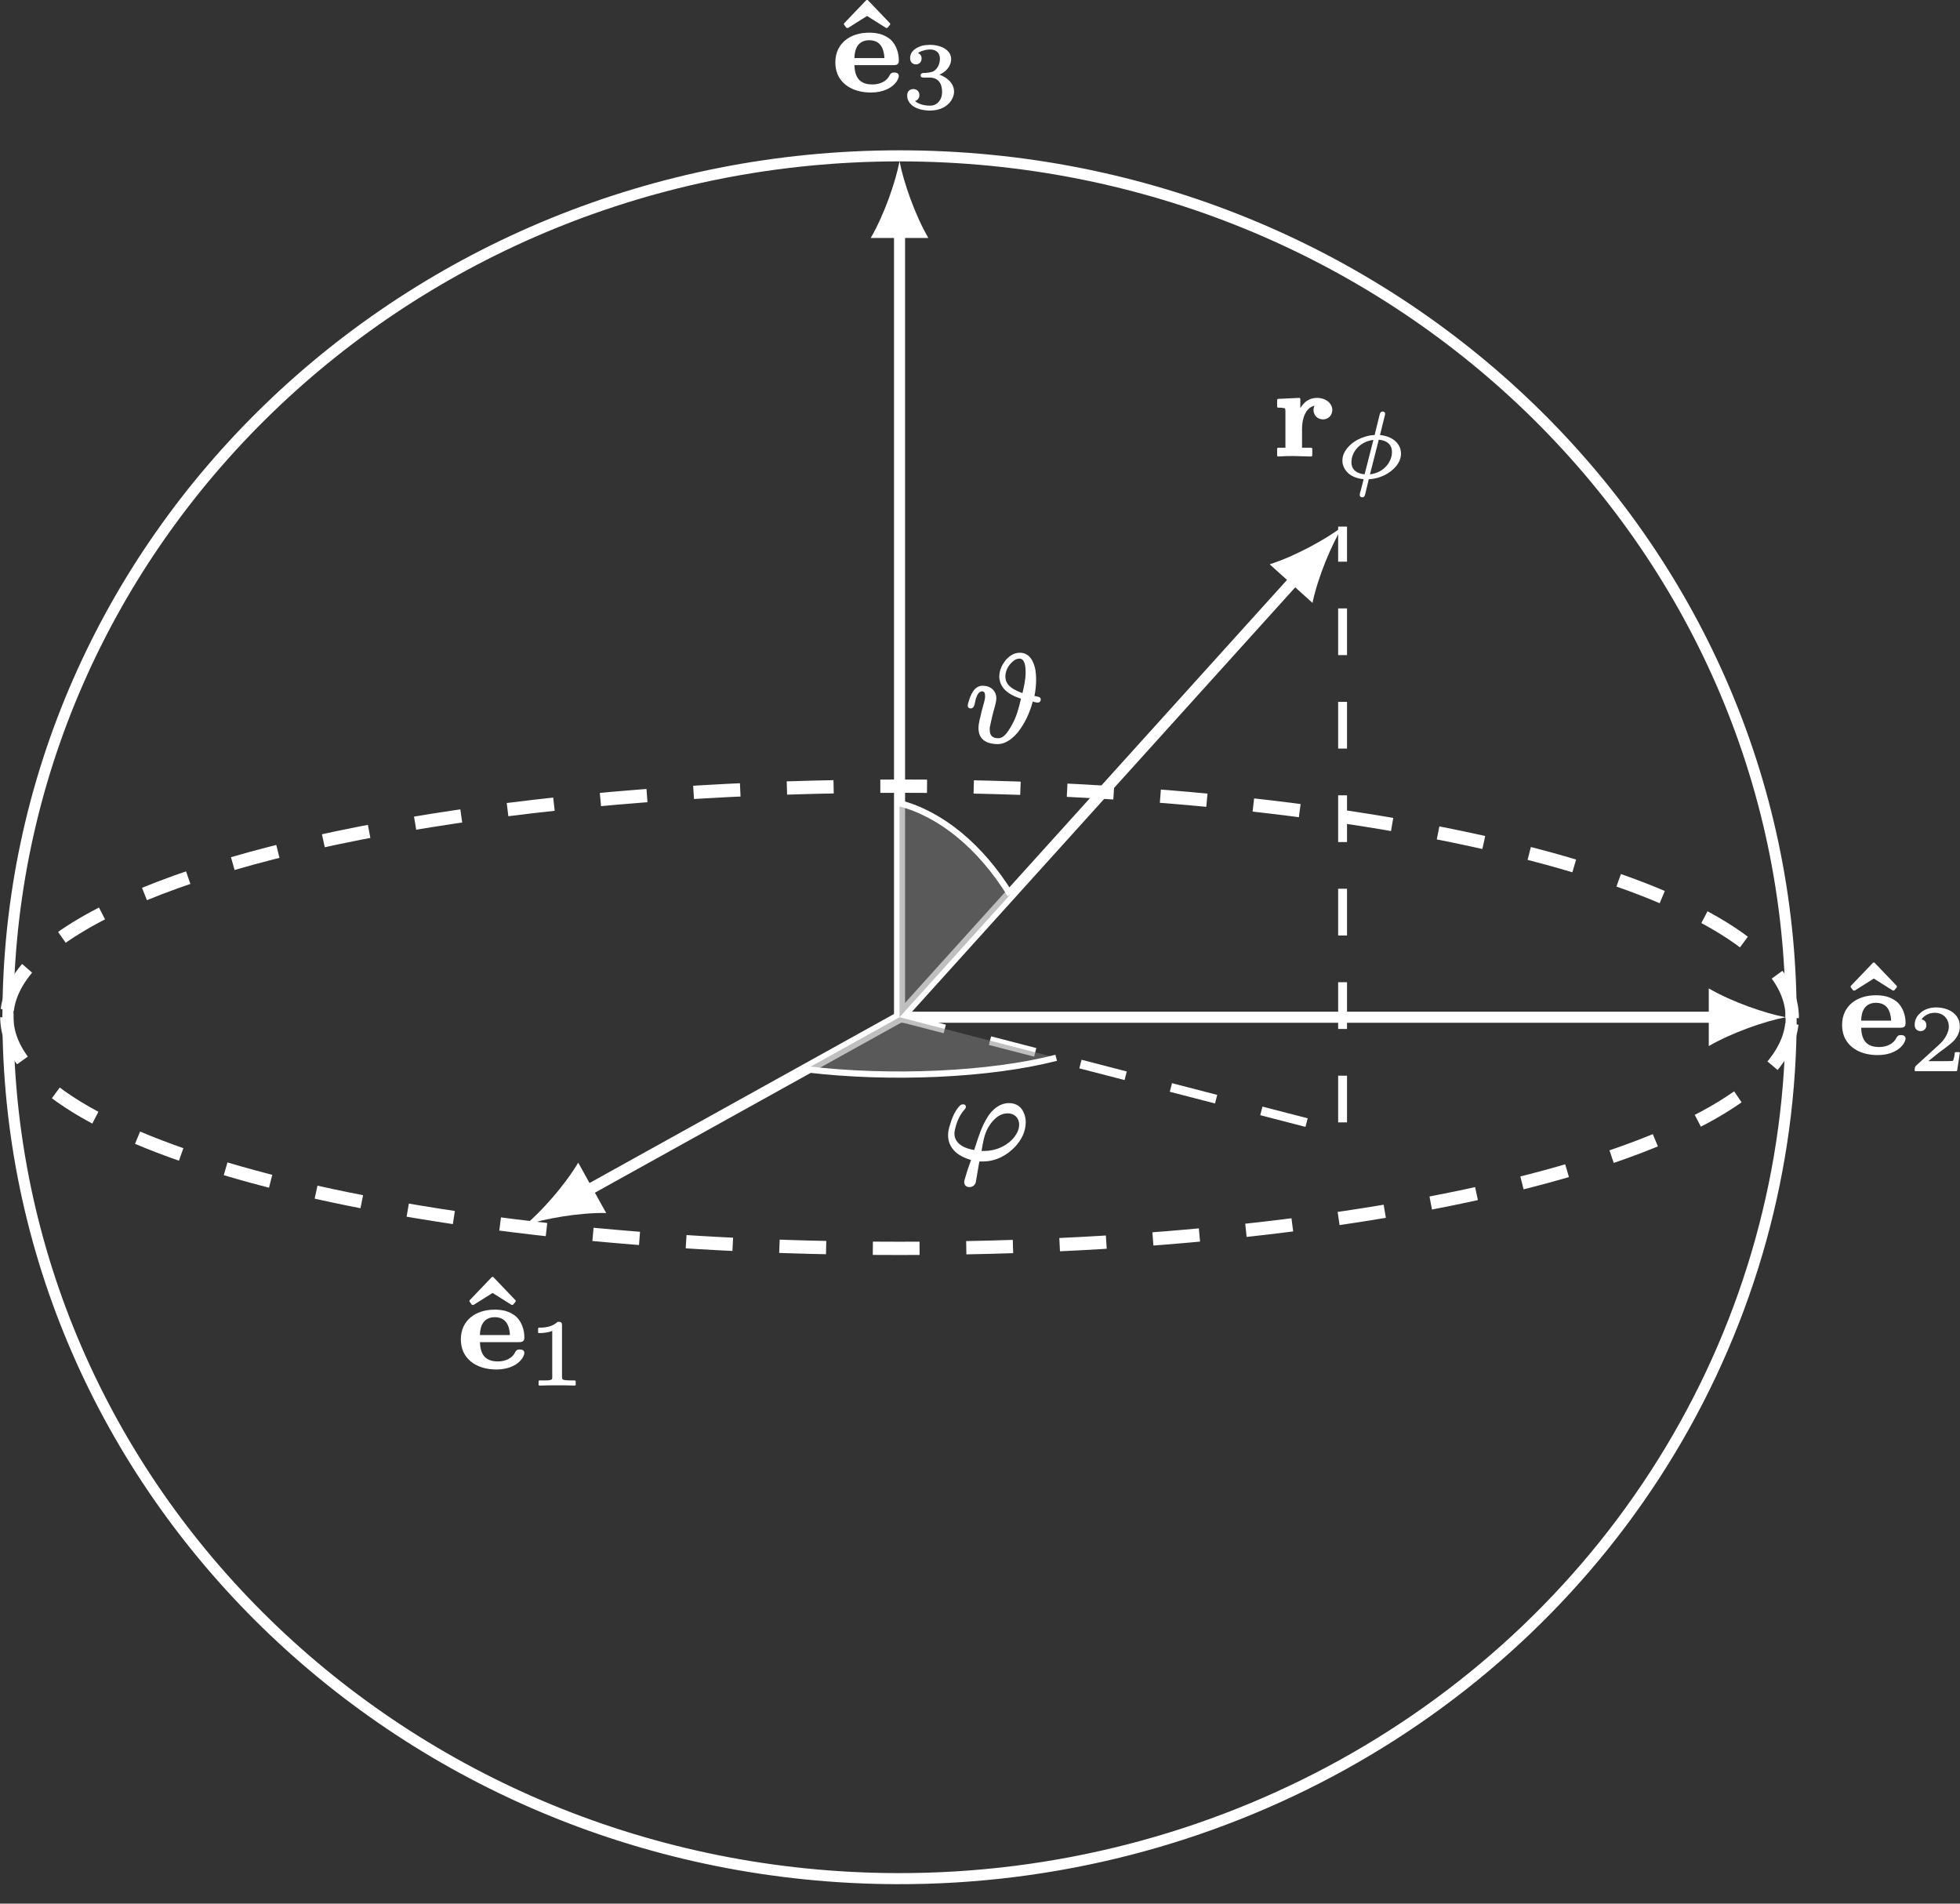 <?xml version="1.0" encoding="UTF-8"?>
<svg xmlns="http://www.w3.org/2000/svg" xmlns:xlink="http://www.w3.org/1999/xlink" width="125.406pt" height="121.77pt" viewBox="0 0 125.406 121.77">
<rect x="0" y="0" width="125.406" height="121.77" fill="#333333" stroke="none"/>
<defs>
<g>
<g id="glyph-0-0">
<path d="M 3.688 -3.922 C 3.719 -3.922 3.734 -3.922 3.75 -3.938 L 3.906 -4.125 C 3.906 -4.141 3.922 -4.156 3.922 -4.172 C 3.922 -4.188 3.906 -4.203 3.906 -4.219 L 2.5 -5.688 C 2.484 -5.703 2.469 -5.719 2.438 -5.719 C 2.422 -5.719 2.406 -5.703 2.375 -5.688 L 0.969 -4.219 C 0.969 -4.203 0.953 -4.188 0.953 -4.172 C 0.953 -4.156 0.969 -4.141 0.969 -4.125 L 1.109 -3.938 C 1.125 -3.922 1.141 -3.922 1.172 -3.922 C 1.188 -3.922 1.188 -3.922 1.219 -3.922 L 2.438 -4.688 L 3.656 -3.922 C 3.672 -3.922 3.672 -3.922 3.688 -3.922 Z M 3.688 -3.922 "/>
</g>
<g id="glyph-0-1">
<path d="M 3.344 -2.078 L 1.422 -2.078 C 1.438 -2.719 1.688 -3.219 2.375 -3.219 C 3.062 -3.219 3.312 -2.719 3.344 -2.078 Z M 3.969 -1.156 C 3.781 -1.156 3.734 -1.078 3.672 -0.969 C 3.5 -0.609 3.078 -0.391 2.578 -0.391 C 1.75 -0.391 1.453 -0.844 1.422 -1.625 L 3.922 -1.625 C 4.156 -1.625 4.266 -1.688 4.266 -1.922 C 4.266 -2.453 4.078 -2.922 3.766 -3.234 C 3.547 -3.438 3.297 -3.547 3.047 -3.625 C 2.734 -3.703 2.469 -3.703 2.359 -3.703 C 1.719 -3.703 1.219 -3.516 0.859 -3.234 C 0.469 -2.922 0.203 -2.453 0.203 -1.797 C 0.203 -1.531 0.25 -1.281 0.344 -1.047 C 0.656 -0.312 1.438 0.125 2.484 0.125 C 3.266 0.125 3.844 -0.172 4.125 -0.578 C 4.172 -0.656 4.219 -0.734 4.234 -0.797 C 4.25 -0.844 4.266 -0.875 4.266 -0.922 C 4.266 -1.094 4.141 -1.156 3.969 -1.156 Z M 3.969 -1.156 "/>
</g>
<g id="glyph-0-2">
<path d="M 1.781 -3.016 L 1.781 -3.594 C 1.781 -3.641 1.75 -3.672 1.719 -3.672 L 0.359 -3.609 C 0.328 -3.609 0.297 -3.562 0.297 -3.531 L 0.297 -3.109 C 0.297 -3.078 0.328 -3.047 0.359 -3.047 C 0.484 -3.047 0.578 -3.047 0.641 -3.031 C 0.812 -3.031 0.828 -2.984 0.828 -2.812 L 0.828 -0.484 L 0.359 -0.484 C 0.328 -0.484 0.297 -0.453 0.297 -0.422 L 0.297 0 C 0.297 0.047 0.328 0.078 0.359 0.078 C 0.828 0.047 0.906 0.047 1.375 0.047 L 1.391 0.047 L 2.469 0.078 C 2.516 0.078 2.547 0.047 2.547 0 L 2.547 -0.422 C 2.547 -0.453 2.516 -0.484 2.469 -0.484 L 1.891 -0.484 L 1.891 -1.703 C 1.891 -2.359 2.125 -3.047 2.688 -3.172 C 2.656 -3.094 2.625 -3.016 2.625 -2.906 C 2.625 -2.547 2.891 -2.297 3.234 -2.297 C 3.562 -2.297 3.828 -2.547 3.828 -2.906 C 3.828 -3.016 3.797 -3.109 3.75 -3.203 C 3.609 -3.484 3.266 -3.672 2.844 -3.672 C 2.312 -3.672 1.984 -3.359 1.781 -3.016 Z M 1.781 -3.016 "/>
</g>
<g id="glyph-1-0">
<path d="M 2.391 -2.125 C 2.766 -2.281 3.141 -2.625 3.141 -3.141 C 3.141 -3.234 3.109 -3.328 3.078 -3.422 C 2.891 -3.812 2.375 -4.031 1.797 -4.031 C 1.625 -4.031 1.469 -4.016 1.312 -3.984 C 0.922 -3.875 0.516 -3.641 0.516 -3.172 C 0.516 -2.938 0.672 -2.781 0.891 -2.781 C 1.094 -2.781 1.25 -2.938 1.25 -3.156 C 1.25 -3.344 1.156 -3.453 1.016 -3.5 C 1.109 -3.578 1.25 -3.641 1.391 -3.672 C 1.578 -3.734 1.766 -3.734 1.797 -3.734 C 2.172 -3.734 2.422 -3.531 2.422 -3.141 C 2.422 -2.781 2.25 -2.484 2.016 -2.344 C 1.859 -2.266 1.594 -2.234 1.375 -2.234 C 1.375 -2.234 1.359 -2.234 1.359 -2.234 C 1.266 -2.219 1.188 -2.188 1.188 -2.078 C 1.188 -1.953 1.281 -1.938 1.406 -1.938 L 1.766 -1.938 C 2.297 -1.938 2.562 -1.578 2.562 -1.031 C 2.562 -0.75 2.484 -0.547 2.359 -0.406 C 2.234 -0.25 2.047 -0.141 1.781 -0.141 C 1.406 -0.141 1.031 -0.25 0.828 -0.438 C 1 -0.484 1.109 -0.625 1.109 -0.812 C 1.109 -1.047 0.953 -1.203 0.719 -1.203 C 0.484 -1.203 0.328 -1.047 0.328 -0.797 C 0.328 -0.688 0.344 -0.578 0.391 -0.484 C 0.594 -0.031 1.156 0.172 1.797 0.172 C 2.406 0.172 2.875 -0.078 3.125 -0.438 C 3.25 -0.625 3.328 -0.828 3.328 -1.031 C 3.328 -1.578 2.875 -1.953 2.391 -2.125 Z M 2.391 -2.125 "/>
</g>
<g id="glyph-1-1">
<path d="M 1.891 0.031 C 2.219 0.031 2.688 0.031 3.016 0.047 C 3.047 0.047 3.078 0.031 3.078 0 L 3.078 -0.234 C 3.078 -0.266 3.047 -0.281 3.016 -0.281 L 2.766 -0.281 C 2.609 -0.281 2.5 -0.297 2.422 -0.297 C 2.25 -0.328 2.203 -0.328 2.203 -0.516 L 2.203 -3.797 C 2.203 -4 2.141 -4.031 1.953 -4.031 C 1.938 -4.031 1.938 -4.031 1.938 -4.031 C 1.938 -4.031 1.922 -4.031 1.906 -4.016 C 1.734 -3.859 1.531 -3.766 1.328 -3.719 C 1.078 -3.656 0.844 -3.656 0.719 -3.656 C 0.688 -3.656 0.672 -3.625 0.672 -3.594 L 0.672 -3.359 C 0.672 -3.328 0.688 -3.312 0.719 -3.312 C 0.812 -3.312 0.969 -3.312 1.172 -3.344 C 1.297 -3.359 1.438 -3.391 1.578 -3.453 L 1.578 -0.516 C 1.578 -0.406 1.578 -0.359 1.516 -0.328 C 1.375 -0.281 1.234 -0.281 1.016 -0.281 L 0.766 -0.281 C 0.734 -0.281 0.703 -0.266 0.703 -0.234 L 0.703 0 C 0.703 0.031 0.734 0.047 0.766 0.047 C 1.094 0.031 1.562 0.031 1.891 0.031 Z M 1.891 0.031 "/>
</g>
<g id="glyph-1-2">
<path d="M 0.75 -2.516 C 0.969 -2.516 1.125 -2.672 1.125 -2.891 C 1.125 -3.094 1 -3.234 0.812 -3.266 C 0.969 -3.5 1.281 -3.688 1.656 -3.688 C 2.203 -3.688 2.562 -3.312 2.562 -2.797 C 2.562 -2.609 2.5 -2.438 2.406 -2.25 C 2.297 -2.016 2.109 -1.797 1.875 -1.594 L 0.453 -0.297 C 0.391 -0.219 0.375 -0.156 0.375 0 C 0.375 0.031 0.406 0.047 0.438 0.047 L 3.031 0.047 C 3.062 0.047 3.078 0.031 3.094 0 L 3.266 -1.109 C 3.266 -1.109 3.266 -1.109 3.266 -1.125 C 3.266 -1.156 3.25 -1.172 3.219 -1.172 L 3 -1.172 C 2.969 -1.172 2.953 -1.156 2.938 -1.125 C 2.938 -1.047 2.891 -0.688 2.812 -0.609 C 2.688 -0.594 2.312 -0.594 2.219 -0.594 L 1.25 -0.594 L 1.906 -1.125 C 2.172 -1.328 2.578 -1.609 2.828 -1.844 C 3.031 -2.047 3.266 -2.375 3.266 -2.797 C 3.266 -2.922 3.25 -3.047 3.219 -3.156 C 3.047 -3.703 2.469 -4.031 1.734 -4.031 C 1.328 -4.031 0.969 -3.891 0.734 -3.672 C 0.531 -3.5 0.375 -3.25 0.375 -2.906 C 0.375 -2.672 0.531 -2.516 0.75 -2.516 Z M 0.75 -2.516 "/>
</g>
<g id="glyph-2-0">
<path d="M 3.609 -1.609 C 3.609 -1.016 3.125 -0.297 2.203 -0.188 L 2.766 -2.406 C 3.25 -2.359 3.609 -2.125 3.609 -1.609 Z M 1.016 -0.969 C 1.016 -1.594 1.531 -2.281 2.422 -2.391 L 1.859 -0.188 C 1.391 -0.234 1.016 -0.453 1.016 -0.969 Z M 3.016 -4.203 C 2.891 -4.203 2.859 -4.125 2.828 -4.031 L 2.5 -2.703 C 2.094 -2.688 1.719 -2.562 1.391 -2.391 C 0.938 -2.141 0.438 -1.672 0.438 -1.062 C 0.438 -0.922 0.469 -0.797 0.516 -0.672 C 0.719 -0.203 1.172 0.062 1.797 0.125 C 1.719 0.422 1.703 0.5 1.609 0.859 C 1.578 0.938 1.547 1.047 1.547 1.141 C 1.547 1.234 1.625 1.281 1.719 1.281 C 1.828 1.281 1.859 1.203 1.891 1.109 L 2.125 0.125 C 2.531 0.109 2.922 -0.016 3.234 -0.188 C 3.688 -0.438 4.188 -0.906 4.188 -1.516 C 4.188 -1.656 4.156 -1.797 4.109 -1.922 C 3.906 -2.375 3.453 -2.641 2.844 -2.703 L 3.156 -3.969 C 3.172 -4.016 3.172 -4.031 3.172 -4.062 C 3.172 -4.172 3.094 -4.203 3.016 -4.203 Z M 3.016 -4.203 "/>
</g>
<g id="glyph-3-0">
<path d="M 4.875 -2.203 C 4.875 -1.875 4.734 -1.641 4.578 -1.422 C 4.203 -0.922 3.484 -0.516 2.625 -0.516 C 2.578 -0.516 2.516 -0.516 2.469 -0.516 C 2.562 -1.078 2.641 -1.547 2.859 -1.953 C 3.094 -2.391 3.531 -2.922 4.141 -2.922 C 4.578 -2.922 4.875 -2.625 4.875 -2.203 Z M 1.281 -3.5 C 1.156 -3.5 1.094 -3.422 1.031 -3.359 C 0.75 -3.047 0.562 -2.594 0.438 -2.141 C 0.375 -1.953 0.328 -1.766 0.328 -1.531 C 0.328 -1.078 0.5 -0.766 0.75 -0.5 C 0.984 -0.266 1.328 -0.078 1.797 0.062 L 1.562 0.734 C 1.5 0.938 1.422 1.203 1.375 1.359 C 1.359 1.406 1.359 1.438 1.359 1.484 C 1.359 1.672 1.5 1.797 1.688 1.797 C 1.922 1.797 2.078 1.641 2.109 1.438 L 2.328 0.156 C 2.406 0.156 2.484 0.156 2.547 0.156 C 3.453 0.156 4.156 -0.297 4.625 -0.797 C 4.984 -1.188 5.297 -1.703 5.297 -2.375 C 5.297 -2.578 5.25 -2.781 5.172 -2.953 C 5.031 -3.312 4.719 -3.578 4.219 -3.578 C 4.031 -3.578 3.844 -3.531 3.672 -3.453 C 3.312 -3.281 3.031 -2.984 2.828 -2.641 C 2.484 -2.078 2.312 -1.562 2 -0.578 C 1.531 -0.656 1.141 -0.812 0.922 -1.094 C 0.812 -1.234 0.734 -1.391 0.734 -1.625 C 0.734 -1.641 0.734 -1.656 0.734 -1.688 C 0.812 -2.234 1.047 -2.797 1.359 -3.141 C 1.406 -3.203 1.469 -3.25 1.469 -3.344 C 1.469 -3.438 1.391 -3.5 1.281 -3.5 Z M 1.281 -3.5 "/>
</g>
<g id="glyph-3-1">
<path d="M 3.672 -3.109 C 3.469 -3.172 3.281 -3.266 3.109 -3.359 C 2.844 -3.516 2.578 -3.75 2.578 -4.156 C 2.578 -4.516 2.75 -4.828 2.938 -5.016 C 3.062 -5.156 3.25 -5.312 3.484 -5.312 C 3.844 -5.312 3.875 -4.75 3.875 -4.406 C 3.875 -3.984 3.75 -3.422 3.672 -3.109 Z M 1.578 -0.766 C 1.578 -0.797 1.578 -0.844 1.578 -0.891 C 1.641 -1.219 1.719 -1.547 1.797 -1.859 L 1.922 -2.312 C 1.953 -2.453 2 -2.609 2 -2.766 C 2 -3.266 1.625 -3.578 1.125 -3.578 C 0.562 -3.578 0.344 -2.953 0.219 -2.531 C 0.188 -2.438 0.172 -2.375 0.172 -2.297 C 0.172 -2.188 0.25 -2.125 0.359 -2.125 C 0.641 -2.125 0.625 -2.578 0.703 -2.781 C 0.766 -2.969 0.875 -3.219 1.094 -3.219 C 1.25 -3.219 1.281 -3.062 1.281 -2.922 C 1.281 -2.859 1.281 -2.812 1.266 -2.734 C 1.219 -2.484 1.125 -2.219 1.062 -1.953 C 1 -1.625 0.859 -1.25 0.859 -0.859 C 0.859 -0.141 1.375 0.156 2.094 0.156 C 2.297 0.156 2.516 0.094 2.703 -0.016 C 2.938 -0.141 3.156 -0.344 3.359 -0.578 C 3.781 -1.094 4.141 -1.828 4.328 -2.562 C 4.453 -2.531 4.562 -2.5 4.672 -2.5 C 4.766 -2.5 4.844 -2.594 4.844 -2.688 C 4.844 -2.844 4.719 -2.859 4.609 -2.891 L 4.438 -2.922 C 4.5 -3.234 4.547 -3.578 4.547 -3.953 C 4.547 -4.188 4.531 -4.391 4.5 -4.594 C 4.391 -5.125 4.141 -5.688 3.5 -5.688 C 3.125 -5.688 2.859 -5.484 2.656 -5.281 C 2.422 -5.016 2.188 -4.625 2.188 -4.156 C 2.188 -4.031 2.219 -3.906 2.25 -3.797 C 2.438 -3.219 3.031 -2.922 3.578 -2.75 C 3.438 -2.156 3.297 -1.609 3.016 -1.109 C 2.859 -0.828 2.719 -0.578 2.516 -0.391 C 2.422 -0.297 2.281 -0.219 2.125 -0.219 C 1.75 -0.219 1.578 -0.391 1.578 -0.766 Z M 1.578 -0.766 "/>
</g>
</g>
<clipPath id="clip-0">
<path clip-rule="nonzero" d="M 0 54 L 125 54 L 125 121.77 L 0 121.77 Z M 0 54 "/>
</clipPath>
<clipPath id="clip-1">
<path clip-rule="nonzero" d="M 0 38 L 125.406 38 L 125.406 78 L 0 78 Z M 0 38 "/>
</clipPath>
<clipPath id="clip-2">
<path clip-rule="nonzero" d="M 122 64 L 125.406 64 L 125.406 69 L 122 69 Z M 122 64 "/>
</clipPath>
<clipPath id="clip-3">
<path clip-rule="nonzero" d="M 0 53 L 125.406 53 L 125.406 92 L 0 92 Z M 0 53 "/>
</clipPath>
</defs>
<g clip-path="url(#clip-0)">
<path fill="none" stroke-width="0.708" stroke-linecap="butt" stroke-linejoin="miter" stroke="rgb(100%, 100%, 100%)" stroke-opacity="1" stroke-miterlimit="10" d="M -57.047 0.192 C -57.157 -30.241 -31.703 -54.995 -0.2 -55.101 C 20.179 -55.171 39.05 -44.73 49.3 -27.718 C 54.406 -19.245 57.082 -9.609 57.047 0.192 " transform="matrix(1, 0, 0, -1, 57.555, 65.071)"/>
</g>
<g clip-path="url(#clip-1)">
<path fill="none" stroke-width="0.85" stroke-linecap="butt" stroke-linejoin="miter" stroke="rgb(100%, 100%, 100%)" stroke-opacity="1" stroke-dasharray="2.989 2.989" stroke-miterlimit="10" d="M 57.117 -0.05 C 57.226 8.114 31.746 14.755 0.199 14.782 C -20.203 14.801 -39.102 12.001 -49.364 7.434 C -54.473 5.165 -57.153 2.579 -57.117 -0.05 " transform="matrix(1, 0, 0, -1, 57.555, 65.071)"/>
</g>
<path fill="none" stroke-width="0.708" stroke-linecap="butt" stroke-linejoin="miter" stroke="rgb(100%, 100%, 100%)" stroke-opacity="1" stroke-miterlimit="10" d="M -0 0.001 L -0 50.337 " transform="matrix(1, 0, 0, -1, 57.555, 65.071)"/>
<path fill-rule="nonzero" fill="rgb(100%, 100%, 100%)" fill-opacity="1" d="M 57.555 10.309 C 57.309 11.621 56.57 13.75 55.711 15.223 L 59.398 15.223 C 58.539 13.75 57.801 11.621 57.555 10.309 "/>
<g fill="rgb(100%, 100%, 100%)" fill-opacity="1">
<use xlink:href="#glyph-0-0" x="53.039" y="5.71"/>
</g>
<g fill="rgb(100%, 100%, 100%)" fill-opacity="1">
<use xlink:href="#glyph-0-1" x="53.244" y="5.793"/>
</g>
<g fill="rgb(100%, 100%, 100%)" fill-opacity="1">
<use xlink:href="#glyph-1-0" x="57.716" y="6.9"/>
</g>
<path fill="none" stroke-width="0.708" stroke-linecap="butt" stroke-linejoin="miter" stroke="rgb(100%, 100%, 100%)" stroke-opacity="1" stroke-miterlimit="10" d="M -0 0.001 L -20.094 -11.152 " transform="matrix(1, 0, 0, -1, 57.555, 65.071)"/>
<path fill-rule="nonzero" fill="rgb(100%, 100%, 100%)" fill-opacity="1" d="M 33.594 78.367 C 34.859 77.949 37.082 77.559 38.785 77.594 L 36.996 74.371 C 36.125 75.84 34.621 77.52 33.594 78.367 "/>
<g fill="rgb(100%, 100%, 100%)" fill-opacity="1">
<use xlink:href="#glyph-0-0" x="29.079" y="87.395"/>
</g>
<g fill="rgb(100%, 100%, 100%)" fill-opacity="1">
<use xlink:href="#glyph-0-1" x="29.284" y="87.478"/>
</g>
<g fill="rgb(100%, 100%, 100%)" fill-opacity="1">
<use xlink:href="#glyph-1-1" x="33.756" y="88.585"/>
</g>
<path fill="none" stroke-width="0.708" stroke-linecap="butt" stroke-linejoin="miter" stroke="rgb(100%, 100%, 100%)" stroke-opacity="1" stroke-miterlimit="10" d="M -0 0.001 L 52.269 0.001 " transform="matrix(1, 0, 0, -1, 57.555, 65.071)"/>
<path fill-rule="nonzero" fill="rgb(100%, 100%, 100%)" fill-opacity="1" d="M 114.25 65.07 C 112.938 64.824 110.809 64.09 109.332 63.227 L 109.332 66.914 C 110.809 66.055 112.938 65.316 114.25 65.07 "/>
<g fill="rgb(100%, 100%, 100%)" fill-opacity="1">
<use xlink:href="#glyph-0-0" x="117.453" y="67.284"/>
</g>
<g fill="rgb(100%, 100%, 100%)" fill-opacity="1">
<use xlink:href="#glyph-0-1" x="117.658" y="67.367"/>
</g>
<g clip-path="url(#clip-2)">
<g fill="rgb(100%, 100%, 100%)" fill-opacity="1">
<use xlink:href="#glyph-1-2" x="122.13" y="68.474"/>
</g>
</g>
<path fill="none" stroke-width="0.708" stroke-linecap="butt" stroke-linejoin="miter" stroke="rgb(100%, 100%, 100%)" stroke-opacity="1" stroke-miterlimit="10" d="M -0 0.001 L 25.383 28.102 " transform="matrix(1, 0, 0, -1, 57.555, 65.071)"/>
<path fill-rule="nonzero" fill="rgb(100%, 100%, 100%)" fill-opacity="1" d="M 85.902 33.684 C 84.84 34.492 82.867 35.578 81.238 36.098 L 83.977 38.566 C 84.324 36.898 85.207 34.82 85.902 33.684 "/>
<g fill="rgb(100%, 100%, 100%)" fill-opacity="1">
<use xlink:href="#glyph-0-2" x="81.417" y="29.124"/>
</g>
<g fill="rgb(100%, 100%, 100%)" fill-opacity="1">
<use xlink:href="#glyph-2-0" x="85.452" y="30.53"/>
</g>
<path fill="none" stroke-width="0.567" stroke-linecap="butt" stroke-linejoin="miter" stroke="rgb(100%, 100%, 100%)" stroke-opacity="1" stroke-dasharray="2.989 2.989" stroke-miterlimit="10" d="M -0 0.001 L 28.347 -7.335 L 28.347 31.387 " transform="matrix(1, 0, 0, -1, 57.555, 65.071)"/>
<path fill-rule="nonzero" fill="rgb(50%, 50%, 50%)" fill-opacity="0.5" d="M 57.555 65.07 L 51.566 68.395 C 56.965 69.047 63.363 68.754 67.578 67.664 Z M 57.555 65.07 "/>
<path fill="none" stroke-width="0.399" stroke-linecap="butt" stroke-linejoin="miter" stroke="rgb(100%, 100%, 100%)" stroke-opacity="1" stroke-miterlimit="10" d="M -5.989 -3.324 C -0.59 -3.976 5.808 -3.683 10.023 -2.593 " transform="matrix(1, 0, 0, -1, 57.555, 65.071)"/>
<g fill="rgb(100%, 100%, 100%)" fill-opacity="1">
<use xlink:href="#glyph-3-0" x="60.333" y="74.14"/>
</g>
<path fill-rule="nonzero" fill="rgb(50%, 50%, 50%)" fill-opacity="0.5" d="M 57.555 65.07 L 64.641 57.223 C 62.762 54.172 60.211 52.066 57.555 51.379 Z M 57.555 65.07 "/>
<path fill="none" stroke-width="0.399" stroke-linecap="butt" stroke-linejoin="miter" stroke="rgb(100%, 100%, 100%)" stroke-opacity="1" stroke-miterlimit="10" d="M 7.086 7.848 C 5.207 10.899 2.656 13.005 -0 13.692 " transform="matrix(1, 0, 0, -1, 57.555, 65.071)"/>
<g fill="rgb(100%, 100%, 100%)" fill-opacity="1">
<use xlink:href="#glyph-3-1" x="61.748" y="47.442"/>
</g>
<path fill="none" stroke-width="0.708" stroke-linecap="butt" stroke-linejoin="miter" stroke="rgb(100%, 100%, 100%)" stroke-opacity="1" stroke-miterlimit="10" d="M 57.047 0.001 C 57.047 30.434 31.508 55.102 -0 55.102 C -31.508 55.102 -57.047 30.434 -57.047 0.001 " transform="matrix(1, 0, 0, -1, 57.555, 65.071)"/>
<g clip-path="url(#clip-3)">
<path fill="none" stroke-width="0.85" stroke-linecap="butt" stroke-linejoin="miter" stroke="rgb(100%, 100%, 100%)" stroke-opacity="1" stroke-dasharray="2.989 2.989" stroke-miterlimit="10" d="M -57.117 0.001 C -57.117 -8.163 -31.547 -14.784 -0 -14.784 C 31.547 -14.784 57.117 -8.163 57.117 0.001 " transform="matrix(1, 0, 0, -1, 57.555, 65.071)"/>
</g>
</svg>

